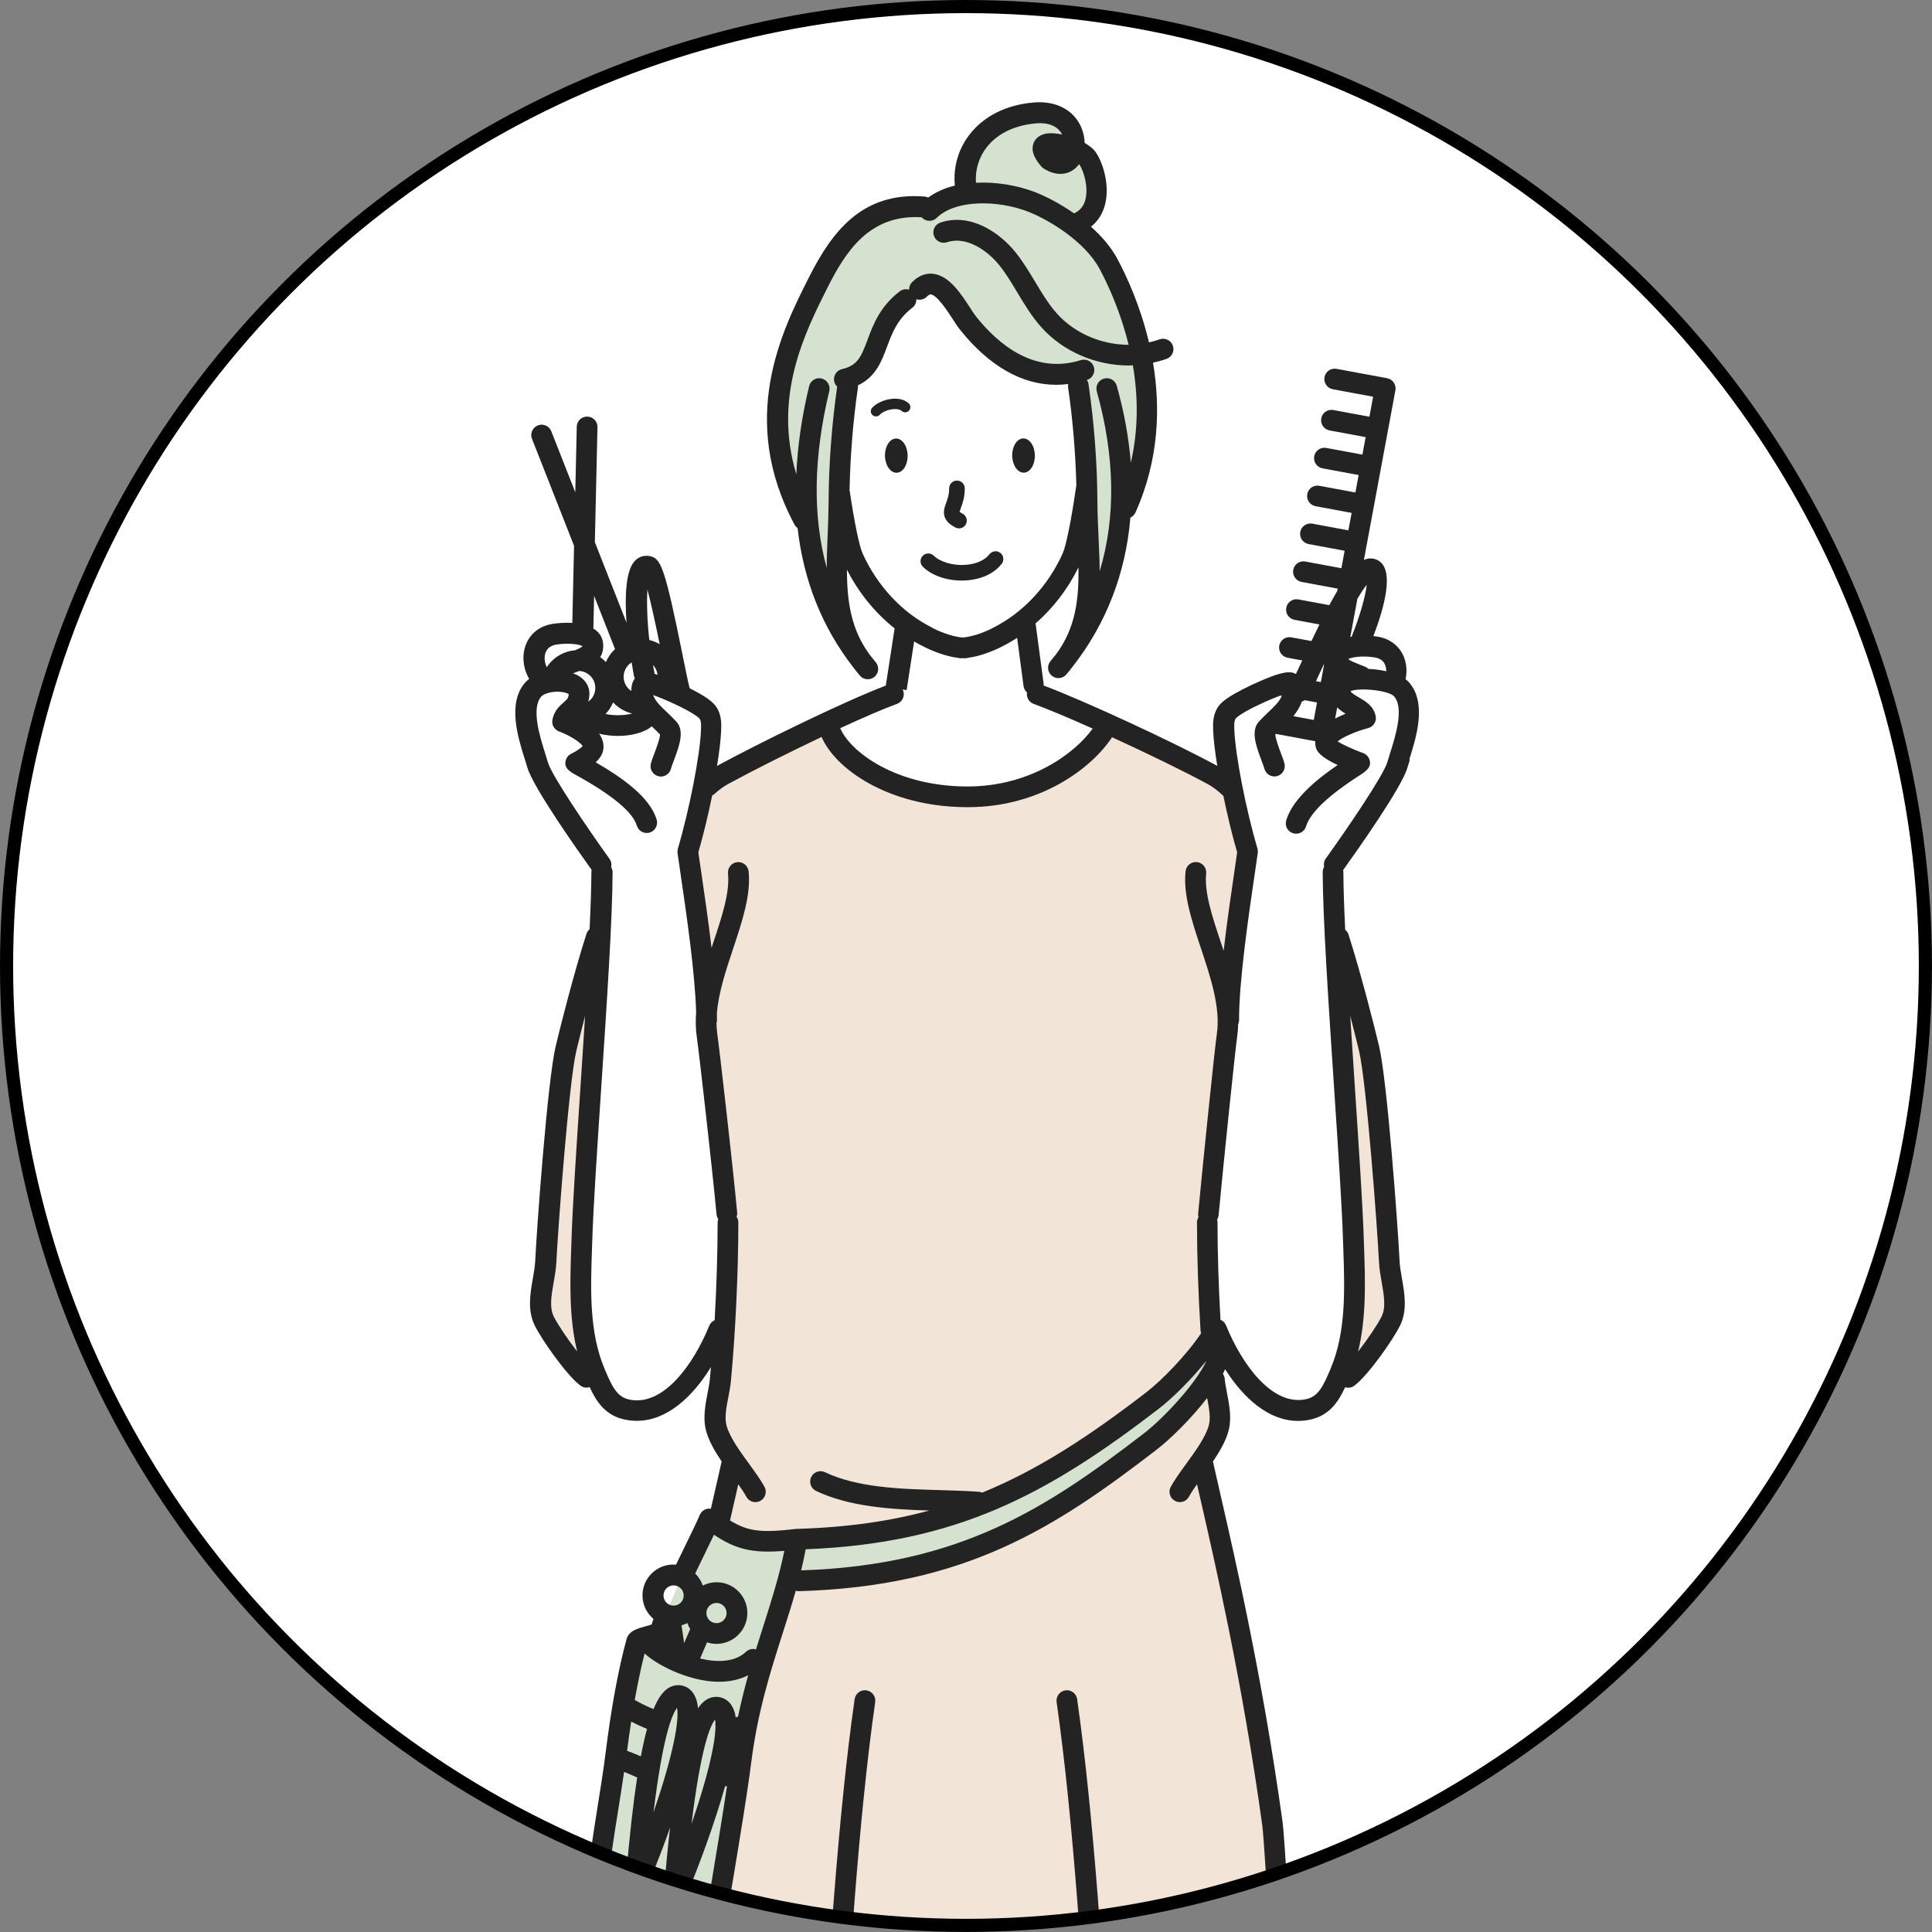 <?xml version="1.0" encoding="UTF-8"?>
<svg id="_レイヤー_2" data-name="レイヤー 2" xmlns="http://www.w3.org/2000/svg" xmlns:xlink="http://www.w3.org/1999/xlink" viewBox="0 0 441.41 441.41">
  <rect x="0" y="0" width="441.41" height="441.41" fill="#808080" stroke="none"/>
  <defs>
    <style>
      .cls-1 {
        fill: none;
        stroke: #000;
        stroke-miterlimit: 10;
        stroke-width: 3px;
      }

      .cls-2 {
        clip-path: url(#clippath);
      }

      .cls-3, .cls-4 {
        fill: #fff;
      }

      .cls-5 {
        fill: #f2e4d7;
      }

      .cls-5, .cls-6, .cls-7, .cls-4 {
        stroke-width: 0px;
      }

      .cls-6 {
        fill: #232323;
      }

      .cls-7 {
        fill: #d4e2cf;
      }
    </style>
    <clipPath id="clippath">
      <circle class="cls-4" cx="220.98" cy="221.95" r="219.2"/>
    </clipPath>
  </defs>
  <g id="_レイヤー_2-2" data-name="レイヤー 2">
    <g>
      <circle class="cls-3" cx="220.98" cy="221.95" r="219.2"/>
      <g class="cls-2">
        <g>
          <path class="cls-5" d="m317.4,288.29c-.37-7.65-2.85-41.28-4.63-48.72-1.69-7.1-7.15-28.28-10.37-34.44l-9.95,6.64s-1.18-17.17-5.25-23.68c-2.51-4.02-5.88-8.67-10.26-11.05-10.17-5.53-27.67-14.51-36.36-17.66l9.83,9.93c-5.09,6.07-15.43,12.75-29.38,12.75-14.85,0-25.58-6.25-29.87-12.26l9.53-9.64c-8.68,3.16-25.36,11.36-35.53,16.88-4.39,2.38-7.75,7.03-10.26,11.05-4.06,6.51-5.25,23.68-5.25,23.68l-9.96-6.64c-3.22,6.16-8.68,27.34-10.37,34.44-1.78,7.44-4.26,41.07-4.63,48.72-.21,4.36-2.35,9.54-.33,13.57,1.53,3.06,6.93,10.74,9.72,12.84l30.64-22.75,1.31.62c-.27,7.53-.75,15.52-1.42,22.7-.31,3.35-1.85,7.58-.97,10.96.63,2.42,2.26,5,4.02,7.5l-.34.32c-2.61,11.99-10.53,43.25-15.96,82.56-1.48,10.7-12.46,226.12-12.46,226.12,2.35,10.17,36.39,25.51,51.62,27.37,13.95,1.71,17.17-3.77,30.5-3.92,13.33.14,16.55,5.63,30.5,3.92,15.23-1.87,49.27-17.21,51.62-27.37,0,0-10.98-215.42-12.46-226.12-5.43-39.32-13.35-70.57-15.96-82.56l-.41-.22c1.79-2.53,3.46-5.15,4.1-7.6.88-3.39-.65-7.62-.97-10.96-.56-5.98-.99-12.53-1.27-18.91l31.82,18.34c2.79-2.1,8.19-9.78,9.72-12.84,2.02-4.03-.12-9.21-.33-13.57Z"/>
          <path class="cls-7" d="m263.27,319.98c-23.72,18.25-44.72,30.65-81.22,31.69-10.03,1.16-13.22.43-19.96-4.6-2.23,5.34-8.43,16.29-11.12,25.48-.35,1.21-5.19,1.4-5.52,2.62-2.36,8.73-3.81,18.41-4.72,25.65-1.78,14.25-6.18,33.47-3.61,39.19,3.58,7.93,18.68,9.83,24.98,6.68,0,0,5.71-32.73,7.12-44.08,2.15-17.18,7.35-28.93,10.73-41.49l2.48.06c36.5-1.04,56.57-13.56,80.3-31.81,4.84-3.72,12.77-12.25,15.12-17.73l.52-9.39c-2.35,5.48-10.28,14-15.12,17.73Z"/>
          <path class="cls-4" d="m166.03,292.57c1.83-11.72-8.93-98-8.93-98,2.65-8.94,5.16-21.69,5.39-27.74.05-1.35.08-2.8-.68-3.92-.43-.63-1.07-1.09-1.7-1.52-1-.68-2.67-1.58-4.49-2.46v-.21c-1.07-2.77-5.29-28.65-7.39-29.27-4.61-1.36-3.27,12.89-1.95,19.21l.76,7.58c-.45.56-.5,1.37-.4,2.1.12.88.98,5.78,1.41,6.51l-6.52.78h-9.39c-.26-1.3-3.65-.78-3.65-.78.54-2.78,3.59-2.62,3.78-6.26.09-1.6-1.47-2.54-3.44-2.84l1.36-4.2c3.78-1.43,5.47-2.09,5.21-4.43-.27-2.4-5.16-2.73-8.6-2.22-5.21.78-5.82,6.37-3.39,9.65l.41,1.71c-.75.29-1.4.68-1.86,1.17-4.02,4.25-.11,13.67.88,17.28,1.23,4.47,14.46,22.85,14.46,22.85l.26,2.11c-.1,18.48-4.06,65.41-4.63,83.5-.32,10.01-.99,20.96,2.97,30.37,1.63,3.88,3.11,7.64,7.47,8.52,10.3,2.09,17.79-10.75,20.85-18.31l1.83-11.18Z"/>
          <path class="cls-4" d="m275.76,292.57c-1.83-11.72,8.93-98,8.93-98-2.65-8.94-5.16-21.69-5.39-27.74-.05-1.35-.08-2.8.68-3.92.43-.63,1.07-1.09,1.7-1.52,1-.68,9.56-3.89,11.38-4.77l3.58-1.16c1.07-2.77,13.81-24.15,15.9-24.77,4.61-1.36,2.36,4.37,1.04,10.69l-.78,5.48c7.3.52,8.02,4.42,5.59,7.69,0,0,.99,2.39,1.45,2.88,4.02,4.25.11,13.67-.88,17.28-1.23,4.47-14.46,22.85-14.46,22.85l-.26,2.11c.1,18.48,4.06,65.41,4.63,83.5.32,10.01.99,20.96-2.97,30.37-1.63,3.88-3.11,7.64-7.47,8.52-10.3,2.09-17.78-10.75-20.85-18.31l-1.83-11.18Z"/>
          <path class="cls-4" d="m248.41,108.8l-2.61-22.94s-15.53-2.85-21.38-8.86c-4.16-4.28-7.81-11.76-12.71-10.91-2.34.41-10.5,5.44-12.84,15.61-1.74,7.54-5.22,6.47-5.22,6.47.14,2.41-2.76,16.42-2.34,20.12,0,0,3.56,19.11,3.58,19.16,2.89,6.44,7.28,11.54,12.04,15.06,1.59,1.17-3.79,14-2.16,14.81l-15.54,8.33s8.34,16.95,33.11,16.16c19.07-.6,30.76-16.56,30.76-16.56l-16.68-7.87c.5-1.69-3.86-14.51-1.71-16.33,4.04-3.42,7.69-8.02,10.2-13.63.23-.52.48-1.28.73-2.22l2.76-16.4Z"/>
          <path class="cls-7" d="m253.3,60.35c-2.18-4.08-7.24-9.3-7.24-9.3,6.65-2.74,4.54-11.84,2.39-14.91-.57-.81-1.75-1.63-3.09-2.24.4-3.29-3.81-8.35-9.13-8.07-11.3.59-17.55,7.89-15.47,19.1,0,0-5.21.15-7.68,2.73l-1.95-.35c-16.14-2.09-21.8,12.17-26.61,21.08-8.79,16.31-6.78,33.63-6.78,33.63,1.25,6.18,2.28,14.05,6.69,19.29,1.46,10.74,5.51,20.93,12.67,30.02-4.75-6.25-5.81-13.07-5.88-20.45l1.25-6.32-.89-6.7c.03-1.02.05-2.04.06-3.07.05-8.91.72-17.81,2.01-26.62h0,0c6.01-3.34,4.69-13.08,13.32-19.7l4.75-2.37,2.08-.7c1.57-.42,5.52,9.05,12.62,14.18s19.38,6.3,19.38,6.3l2.25,19.76c.08,1.41.14,2.82.18,4.23l-2.59,15.35c-.26,1.75,3.02.28,3.02.28.02,0,.03-.01.05-.02.39,9.41.28,17.89-5.59,25.61,7.81-9.91,11.85-21.09,12.86-32.86,1.95-3.79,3.25-8.18,4.94-11.24,1.82-12.78,1.85-28.87-7.62-46.62Z"/>
          <path class="cls-6" d="m233.79,100.17c1.43-.02,2.62,1.71,2.65,3.87.03,2.16-1.09,3.93-2.52,3.95-1.43.02-2.62-1.7-2.66-3.87-.03-2.16,1.1-3.93,2.53-3.95Zm-31.6,3.97c.04,2.16,1.23,3.89,2.66,3.87,1.43-.02,2.56-1.79,2.52-3.95-.03-2.16-1.22-3.89-2.65-3.87-1.43.02-2.56,1.8-2.53,3.95Zm16.11,16.38c.26.13.53.2.81.2.65,0,1.27-.35,1.58-.97.45-.87.1-1.94-.77-2.39-.39-.2-.58-.34-.68-.42.05-.21.19-.59.29-.88.39-1.05.91-2.49.89-4.5-.01-.97-.8-1.76-1.78-1.76h-.02c-.98.01-1.77.81-1.76,1.79.01,1.36-.35,2.36-.67,3.24-.57,1.55-1.43,3.89,2.1,5.69Zm-15.17-29.3c-1.57.29-3.05,1.04-3.87,1.95-.44.49-.4,1.23.09,1.67.23.2.51.3.79.3.32,0,.65-.13.88-.39.39-.44,1.33-.98,2.54-1.2,1.07-.2,1.99-.07,2.46.35.49.44,1.23.4,1.67-.09.44-.49.4-1.23-.09-1.67-1.04-.94-2.63-1.26-4.48-.92Zm17.62,41.38c3.49-.22,6.37-1.56,8.11-3.78.61-.77.47-1.89-.3-2.49-.77-.61-1.89-.47-2.49.3-1.09,1.39-3.11,2.27-5.54,2.43-2.84.19-5.72-.67-7.19-2.1-.7-.69-1.82-.68-2.51.02-.69.7-.68,1.82.02,2.51,2.02,1.98,5.35,3.15,8.89,3.15.34,0,.68-.01,1.02-.03Zm101.38,40.93c-.22.7-.42,1.32-.56,1.82-1.25,4.57-12.17,19.92-14.69,23.42.03.16.05.32.05.49,0,3.43.16,7.98.41,13.17.35.28.63.66.77,1.12,2.84,8.91,5.8,20.55,6.97,25.46,1.85,7.74,4.31,41.24,4.69,49.16.06,1.21.29,2.54.54,3.95.6,3.43,1.28,7.32-.46,10.8-1.57,3.13-7.17,11.23-10.41,13.67-.43.32-.92.47-1.42.47-.24,0-.47-.05-.69-.12-1.53,3.32-3.61,6.52-8.1,7.43-.9.18-1.79.27-2.67.27-6.7,0-12.44-5.18-16.65-11.8-.15.34-.32.69-.51,1.05.21.3.36.66.41,1.05,0,.01,0,.05,0,.06.09.98.3,2.07.52,3.21.52,2.71,1.12,5.78.38,8.61-.62,2.37-2.02,4.79-3.58,7.1.43,1.97.99,4.4,1.65,7.29,3.4,14.79,9.73,42.31,14.25,75.07,1.47,10.68,12.03,217.52,12.48,226.32.01.22,0,.44-.06.65-2.38,10.29-28.95,23-46.01,27.6-.15,4.36-.65,15.25-1.18,26.73-.64,13.94-1.43,31.17-1.45,33.72,3.53,10.42,11.89,27.87,13.24,29.55,6.54,7.94,6.35,14.07,5.05,17.81-1.76,5.04-6.3,8.1-10.03,8.89-1.47.31-2.97.47-4.47.47-5.17,0-10.41-1.82-14.89-5.26-6.18-4.75-10.08-11.96-10.44-19.3-.25-5.01-1.69-8.38-3.09-11.64-2.07-4.84-4.2-9.83-1.83-18.82.05-1.93-.14-15.64-.31-27.79-.48-34.69-.43-34.94-.21-35.59-2.46-.57-5.22-1-8.68-1.05-5.09.05-8.67.9-11.98,1.83-.02,2.43-.32,9.57-1.3,32.6-.54,12.65-1.14,26.91-1.18,29.13,2.75,9.54.55,14.7-1.58,19.68-1.4,3.26-2.84,6.64-3.09,11.65-.33,6.7-3.38,12.88-8.59,17.42-5.04,4.4-11.66,6.82-18.45,6.82-.82,0-1.65-.04-2.47-.11-3.37-.29-7.94-2.86-10.03-7.82-1.36-3.24-2.55-10,4.71-18.86,0,0,.01-.01.02-.02.01-.01.02-.03.03-.04,1.36-1.68,9.74-19.17,13.26-29.59.06-2.46-.18-20.03-.38-34.24-.16-11.64-.31-22.64-.33-26.96-17.02-5.15-40.96-17.06-43.21-26.81-.05-.21-.07-.43-.06-.65.07-1.3,6.68-130.81,10.28-193.11-.76-.2-1.51-.42-2.24-.68-4.73-1.68-8.05-4.4-9.61-7.84-2.02-4.47-.75-13.58,1.56-28.05.67-4.19,1.37-8.53,1.85-12.41,1.3-10.36,2.86-18.86,4.78-25.98.52-1.93,2.51-2.46,4.43-2.99.38-.1.93-.25,1.31-.39.13-.42.27-.85.41-1.28-1.53-1.29-2.5-3.22-2.5-5.37,0-3.88,3.16-7.04,7.04-7.04.21,0,.41.01.62.03.82-1.73,1.64-3.4,2.4-4.95,1.26-2.57,2.34-4.78,3.02-6.41,0-.01.02-.03.02-.04.03-.07.07-.14.12-.21.04-.07.08-.14.13-.21,0-.01.01-.03.02-.04.03-.04.07-.08.11-.12.06-.07.12-.14.18-.2.05-.05.11-.09.16-.13.07-.05.13-.1.2-.15.06-.04.12-.07.18-.1.07-.04.15-.07.23-.1.06-.02.12-.04.19-.06.08-.02.17-.05.25-.06.06-.01.12-.01.19-.02.09,0,.18-.02.26-.01.07,0,.14.01.21.02.04,0,.07,0,.1,0,.28-1.23.55-2.41.81-3.52.66-2.89,1.22-5.32,1.65-7.28-1.56-2.31-2.96-4.73-3.58-7.1-.74-2.83-.14-5.9.38-8.61.22-1.14.43-2.23.52-3.18.08-.86.16-1.77.23-2.66-4.23,6.85-10.08,12.27-16.94,12.27-.87,0-1.76-.09-2.67-.27-4.48-.91-6.57-4.11-8.1-7.43-.23.07-.46.12-.69.12-.5,0-.99-.15-1.42-.47-3.24-2.44-8.85-10.54-10.41-13.67-1.74-3.48-1.06-7.37-.46-10.8.25-1.41.48-2.74.54-3.95.38-7.92,2.84-41.43,4.69-49.16,1.18-4.96,4.17-16.69,7.01-25.6.14-.44.4-.81.73-1.09.24-5.15.4-9.67.41-13.08,0-.17.02-.33.05-.49-2.52-3.5-13.43-18.86-14.69-23.42-.14-.5-.33-1.12-.56-1.82-1.55-4.89-4.15-13.07.24-17.72.22-.24.48-.45.75-.66-1.44-2.44-1.73-5.47-.7-7.97,1.05-2.54,3.24-4.18,6.16-4.62.57-.09,2.38-.32,4.39-.2l.4-17.62-9.61-24.44c-.48-1.22.12-2.59,1.34-3.07,1.22-.48,2.59.12,3.07,1.34l5.48,13.94.34-14.98c.03-1.31,1.09-2.35,2.42-2.31,1.31.03,2.34,1.11,2.31,2.42l-.6,26.26,7.24,18.41c-.42-5.9-.24-12.17,2.08-14.31.98-.9,2.29-1.2,3.59-.82,2.2.65,3.18,2.92,7.08,22.24.62,3.06,1.3,6.45,1.67,7.87,1.54.77,2.89,1.53,3.78,2.14.82.56,1.67,1.18,2.33,2.15,1.22,1.81,1.14,3.93,1.09,5.34-.08,2.05-.42,4.9-.94,8.11.04-.02.08-.05.12-.07,9.31-5.06,28.96-14.7,38.44-18.28l2.01-13.07c-4.43-3.52-8.22-8.15-10.89-13.42,0,7.19.91,13.67,5.26,19.52.43.55.87,1.09,1.32,1.63.84.99.71,2.48-.27,3.32-.45.38-.99.57-1.54.57-.66,0-1.32-.27-1.78-.81-.55-.62-1.05-1.25-1.53-1.89-7.13-9.17-11.37-19.81-12.73-31.81-.26-.2-.5-.44-.67-.75-13.01-24.21-2.92-44.3,3.12-56.3,5.23-10.41,12.07-19.88,26.56-18.73.3.02.57.11.82.23,1.75-1.28,3.83-2.17,6.09-2.73-.4-4.28.81-8.45,3.48-11.81,2.26-2.85,6.57-6.41,14.3-7.16,5.25-.51,9.41,1.63,11.13,5.74.48,1.13.72,2.32.75,3.48,1.08.62,1.98,1.34,2.51,2.09,1.66,2.37,3.39,7.77,2.05,12.35-.57,1.95-1.64,3.53-3.12,4.71,2.4,2.13,4.57,4.6,6.06,7.39,2.12,3.97,5.22,10.7,7.19,19.03.82-.18,1.63-.4,2.43-.69,1.23-.44,2.59.2,3.03,1.43.44,1.23-.2,2.59-1.43,3.03-1.01.36-2.05.64-3.1.87,1.7,10.15,1.43,22.13-4.02,34.25-.24.53-.66.91-1.15,1.15-1.07,12.68-5.48,24.17-13.19,34.04-.46.61-.95,1.22-1.47,1.82-.47.54-1.12.81-1.78.81-.55,0-1.09-.19-1.54-.57-.99-.84-1.11-2.33-.27-3.32.43-.51.85-1.04,1.26-1.56,4.47-5.97,5.23-12.55,5.13-19.86-2.42,4.94-5.82,9.34-9.83,12.84.03.1.06.19.07.29l1.78,13.32c.02.18.02.36,0,.54,9.2,3.45,29.44,12.81,39.58,18.31.04.02.07.05.11.07-.52-3.21-.86-6.05-.94-8.1-.05-1.41-.13-3.53,1.09-5.34.66-.97,1.51-1.6,2.33-2.15,1.6-1.09,4.7-2.68,7.71-3.96,4.37-1.86,6.45-2.27,7.78-1.44.38-.81.8-1.72,1.2-2.58.08-.18.16-.35.25-.53l-3.36-.62c-1.29-.24-2.13-1.47-1.9-2.76.24-1.29,1.47-2.14,2.76-1.9l4.59.85c.64-1.34,1.25-2.6,1.84-3.79l-5.69-1.06c-1.29-.24-2.13-1.47-1.9-2.76.24-1.29,1.46-2.14,2.76-1.9l7.08,1.31c.62-1.17,1.22-2.23,1.8-3.21l.11-.57-8.25-1.53c-1.29-.24-2.13-1.47-1.9-2.76s1.47-2.13,2.76-1.9l8.24,1.53.74-3.99-8.24-1.53c-1.29-.24-2.13-1.47-1.9-2.76s1.48-2.14,2.76-1.9l8.24,1.53.74-3.99-8.24-1.53c-1.29-.24-2.13-1.47-1.9-2.76s1.48-2.14,2.76-1.9l8.24,1.53.74-3.99-8.25-1.53c-1.29-.24-2.13-1.47-1.9-2.76s1.48-2.14,2.76-1.9l8.25,1.53.74-4-8.24-1.53c-1.29-.24-2.13-1.47-1.9-2.76.24-1.29,1.48-2.14,2.76-1.9l8.24,1.53.85-4.57-9.21-1.71c-1.29-.24-2.13-1.47-1.9-2.76.24-1.29,1.47-2.13,2.76-1.9l11.54,2.14c.62.11,1.16.47,1.52.99.36.52.49,1.16.38,1.77l-7.2,38.76c.2-.09.41-.17.61-.22,1.06-.27,2.12-.08,2.98.55,3.2,2.35,1.22,10.13-1.42,17.07.35.04.63.07.79.1,3.03.45,4.66,2.08,5.5,3.36,1.18,1.8,1.55,4.1,1.06,6.39.23.18.44.36.63.56,4.39,4.65,1.79,12.83.24,17.72Zm-8.13-23.34c-2.91-.44-5.24-.02-5.91.37,0,.04,0,.05,0,.05.28.37,2.18,1.09,3.7,1.67.33.12.61.31.84.55,1.37.05,2.78.23,4.09.53,0-.71-.15-1.38-.48-1.89-.45-.69-1.2-1.12-2.24-1.27Zm-18.51,13.43l4.67.87.74-3.99-2.8-.52c-.21.14-.43.25-.67.31-.44,1.27-1.13,2.36-1.94,3.33Zm9.55.55c.78-.42,1.6-.78,2.4-1.1-.63-.38-1.32-.84-1.93-1.43l-.47,2.53Zm5.09-27.4l-1.62,8.75c.1-.02.2-.03.3-.05,1.96-4.86,3.17-9.36,3.46-11.87-.64.79-1.36,1.89-2.13,3.17Zm-7.69,15.06c-.29.61-.55,1.17-.76,1.63-.38.82-.71,1.54-1.01,2.17l1.11.21.74-3.99h-.07Zm-79.48-110.07c4.6-.25,9.46.58,13.53,2.14,2.19.84,5.53,2.5,8.91,4.85,1.28-.59,2.12-1.55,2.53-2.94.84-2.87-.28-6.74-1.38-8.31,0,0,0,0,0,0-.28.38-.59.72-.95,1.02-1.94,1.62-4.61,1.61-7.15-.02-.19-.12-.35-.27-.5-.43-1.15-1.32-2.59-3.31-1.81-5.36.28-.72,1.05-1.97,3.18-2.23.91-.11,2.09-.01,3.35.25-.99-1.93-3.16-2.82-6.15-2.53-4.8.47-8.62,2.33-11.04,5.39-1.85,2.33-2.71,5.21-2.5,8.18Zm-33.65,73.01c.05-8.81.72-17.7,1.96-26.43-.32-.31-.56-.71-.67-1.17-.29-1.27.51-2.55,1.78-2.84,3.5-.8,4.36-2.74,5.83-6.7,1.25-3.38,2.81-7.58,7.35-11.06.64-.49,1.44-.6,2.15-.38-.02-.62.21-1.24.67-1.72,1.77-1.8,3.56-2.04,4.74-1.92,3.7.37,6.36,4.45,8.49,7.73.53.82,1.04,1.6,1.41,2.06,5.08,6.37,13.36,13.27,23.92,9.94,1.25-.39,2.58.3,2.97,1.55.39,1.25-.3,2.58-1.55,2.97-.02,0-.03,0-.05.01.2.29.34.62.39.99,1.29,8.89,1.98,17.96,2.03,26.95.02,2.76.14,5.48.26,8.11.12,2.6.24,5.16.25,7.69,3.71-12.26,3.53-26.16-.65-41.13-.35-1.26.38-2.57,1.64-2.92,1.26-.35,2.57.38,2.92,1.64,1.69,6.04,2.75,11.92,3.21,17.61,1.82-7.89,1.62-15.52.47-22.28-.3.01-.59.04-.89.04-7.49,0-14.99-3.12-20.02-8.74-2.2-2.46-3.87-5.24-5.48-7.93-1.32-2.2-2.56-4.28-4.06-6.16-2.94-3.69-7.79-6.77-12.01-5.34-1.24.42-2.58-.24-3-1.48-.42-1.24.24-2.58,1.48-3,6.84-2.32,13.56,2.25,17.24,6.87,1.69,2.13,3.08,4.44,4.42,6.67,1.57,2.62,3.05,5.09,4.94,7.21,4.13,4.61,10.27,7.16,16.41,7.17-1.85-7.56-4.68-13.69-6.62-17.32-3.36-6.3-11.68-11.31-16.45-13.14-6.81-2.61-16.44-2.78-20.78,1.46-.93.92-2.44.9-3.35-.04-.03-.03-.05-.07-.08-.1-11.99-.74-17.42,7.92-21.56,16.15-5.11,10.17-12.45,24.79-7.08,42.58.27-6.39,1.23-13.1,2.92-20.14.31-1.27,1.59-2.06,2.86-1.75,1.27.31,2.05,1.59,1.75,2.86-3.64,15.11-3.83,28.63-.59,40.42,0-2.41.11-4.86.21-7.33.1-2.49.2-5.07.22-7.67Zm23.55,28.6c1.16.63,4.4,2.1,7.08,2.28,2.68-.17,5.92-1.64,7-2.24,6.79-3.4,12.54-9.57,15.85-16.96.8-1.79,1.96-7.53,3.09-15.36,0-.06.03-.11.04-.17-.2-7.5-.81-15.02-1.89-22.43-.04-.26-.02-.51.02-.75-.9.11-1.8.18-2.7.18-7.86,0-15.37-4.27-22.03-12.62-.52-.65-1.06-1.48-1.68-2.44-1.15-1.77-3.55-5.46-4.99-5.6-.28-.04-.64.27-.89.52-.65.66-1.58.85-2.4.59.02.73-.29,1.46-.92,1.94-3.45,2.65-4.64,5.85-5.79,8.95-1.21,3.25-2.56,6.86-6.61,8.77,0,.15,0,.29-.02.44-1.13,7.79-1.76,15.7-1.92,23.58.01.05.03.09.04.15,1.08,7.24,2.18,12.56,2.94,14.24,3.32,7.39,9.07,13.55,15.78,16.9Zm-4.01,3.21l-1.71,11.09-.92-.14c.04.09.09.17.13.26.45,1.23-.19,2.59-1.42,3.03-3.08,1.12-7.75,3.15-12.96,5.55,2.23,5.32,12.64,13.32,29.1,13.32,14.3,0,24.5-7.54,28.58-13.23-5.43-2.43-10.33-4.49-13.48-5.64-1.09-.4-1.71-1.5-1.52-2.61-.43-.37-.72-.88-.8-1.48l-1.46-10.99c-1.05.68-2.12,1.3-3.22,1.85-.11.06-3.98,2.18-8.01,2.7-.22.07-.45.11-.69.11h0c-.17,0-.33-.01-.5-.02-.17,0-.33.02-.5.02h0c-.24,0-.47-.05-.69-.11-4.03-.52-7.91-2.64-8.1-2.74-.61-.3-1.21-.64-1.81-.98Zm-46.13,35.15c-.91,4.44-2.02,9.04-3.17,13.02.18,1.27.38,2.65.61,4.15.74,5.04,1.67,11.4,2.41,17.66.15-.46.3-.91.45-1.36,1.93-5.8,3.75-11.29,3.31-15.62-.13-1.3.81-2.46,2.11-2.6,1.3-.14,2.46.81,2.6,2.11.55,5.35-1.43,11.3-3.52,17.6-1.65,4.95-3.34,10.03-3.73,14.78.01.56.02,1.1.02,1.62,0,.23-.04.45-.11.66.01.86.07,1.71.19,2.54.46,3.13,3.54,29.99,4.53,40.71.03.35-.02.68-.13,1,.25.38.4.83.4,1.31,0,11.21-.65,25.08-1.69,36.18-.11,1.18-.35,2.43-.58,3.63-.45,2.32-.91,4.72-.45,6.51.7,2.67,3.07,5.93,5.16,8.8,1.34,1.85,2.61,3.59,3.53,5.25.63,1.14.22,2.59-.92,3.22-.36.2-.76.3-1.14.3-.83,0-1.64-.44-2.07-1.22-.48-.87-1.13-1.84-1.85-2.86-.23.99-.46,2.03-.72,3.16-.36,1.57-.76,3.29-1.17,5.11,4.25,2.6,7.38,2.82,15.06,1.93.03,0,.06,0,.09,0,.04,0,.07-.01.11-.01,11.41-.33,21.26-1.74,30.27-4.19-8.73-.28-18.24-.85-25.87-4.48-1.18-.56-1.68-1.98-1.12-3.16.56-1.18,1.97-1.68,3.16-1.12,7.46,3.55,17.12,3.83,26.46,4.1,3.04.09,5.92.17,8.67.37.28.02.54.1.78.2,12.88-5.26,24.52-12.94,37.5-22.92,3.55-2.73,9.26-8.6,12.53-13.51-.07-.2-.12-.41-.14-.64-.52-8.45-.81-17.2-.81-24.65,0-.45.13-.86.35-1.22-.07-.26-.1-.54-.08-.83,1.03-11.04,3.79-37.8,4.26-40.97.9-6.03-1.4-12.93-3.62-19.61-2.1-6.3-4.08-12.25-3.52-17.6.14-1.3,1.3-2.25,2.6-2.11,1.3.13,2.25,1.3,2.11,2.6-.45,4.33,1.38,9.81,3.31,15.62.23.68.45,1.36.68,2.04.75-6.48,1.72-13.12,2.49-18.35.22-1.5.42-2.88.6-4.15-1.15-3.94-2.25-8.5-3.15-12.9-.04-.03-.09-.06-.12-.1-1.16-1.1-2.33-1.98-3.5-2.61-5.34-2.9-13.79-7-21.81-10.68-4.52,6.89-16.2,15.98-32.97,15.98-11.09,0-18.9-3.25-23.5-5.97-4.79-2.84-8.33-6.47-9.9-10.07-7.61,3.61-15.7,7.67-21.34,10.74-1.04.56-2.09,1.33-3.12,2.27-.15.14-.32.24-.49.33Zm112.85,129.24c-3.46,4.3-7.78,8.55-10.82,10.89-25.63,19.72-46.25,30.75-80.67,32.11-.31,1.64-.66,3.24-1.04,4.82,36.36-1.18,56.19-14.29,78.3-31.29,4.84-3.72,11.96-11.58,14.22-16.42v-.1Zm-144.52-157.19c-.06.02-.11.03-.17.05.19.06.37.13.55.21,2.13.91,3.34,2.67,3.23,4.7-.03.58-.13,1.09-.25,1.56.34-.25.65-.55.9-.9.59-.85.82-1.88.64-2.91-.32-1.81-1.85-3.1-3.61-3.19-.42.17-.85.33-1.3.5Zm7.3,9.34c2.03.47,4.55.31,6.11-.1-1.71-.39-3.22-1.29-4.38-2.54-.24.56-.53,1.1-.88,1.61-.26.37-.55.71-.85,1.02Zm5.96-11.79c-1.3.82-2.05,2.37-1.77,3.97.19,1.08.83,2,1.71,2.58-.04-1.33.35-2.27.8-2.91-.09-.18-.17-.37-.21-.57-.01-.05-.24-1.23-.53-3.06Zm5.21,2.62c.22.06.45.13.7.2,0-.07,0-.14-.02-.21-.14-.77-.49-1.46-1.02-2.01.09.5.19,1,.29,1.49.04.18.05.35.05.52Zm-1.17-7.72c.83.19,1.62.51,2.37.95-.84-4.1-1.9-9.1-2.8-12.47-.19,2.84-.06,7.1.43,11.51Zm-12.78-2.62c.18.11.35.22.51.34.98.76,1.57,1.76,1.7,2.92.15,1.36-.11,2.41-.65,3.26.48.34.91.72,1.3,1.14.48-1.13,1.19-2.14,2.09-2.97l-4.78-12.16-.17,7.47Zm-10.66,8.83c1.28-1.96,3.31-3.35,5.71-3.77.25-.04.5-.07.76-.1.84-.35,1.53-.68,1.71-.92,0,0,0,0,0-.02-.67-.39-2.99-.81-5.91-.37-1.25.19-2.09.77-2.49,1.74-.42,1.01-.31,2.33.23,3.44Zm6.97,156.37c-1.91-7.79-1.63-16.15-1.37-23.7l.07-2c.25-7.77,1.11-20.79,2.03-34.59.36-5.37.73-10.95,1.07-16.41-.86,3.29-1.57,6.15-2.01,8.02-1.71,7.18-4.21,40.97-4.56,48.29-.07,1.5-.34,3.05-.61,4.54-.52,2.97-1.01,5.78.03,7.86.9,1.79,3.18,5.2,5.36,7.99Zm31.4-7.21c.43-7.59.68-15.43.68-22.28,0-.27.06-.53.14-.78-.21-.32-.35-.68-.39-1.09-.99-10.66-4.04-37.35-4.5-40.45-.28-1.88-.31-3.78-.16-5.69-.25-9.09-2.23-22.59-3.57-31.72-.25-1.7-.48-3.28-.68-4.67,0,0,0-.02,0-.03-.01-.1-.01-.19-.01-.29,0-.06,0-.13,0-.19,0-.07.02-.14.03-.21.01-.09.03-.18.05-.26,0-.01,0-.02,0-.03,2.65-8.94,5.07-21.38,5.29-27.15.03-.84.08-1.98-.28-2.5-.2-.3-.72-.66-1.07-.89-2.16-1.47-6.95-3.65-9.6-4.57.5,1.4,1.79,2.62,3.24,3.99.7.67,1.43,1.36,2.11,2.11,1.93,2.14.57,5.74-.63,8.92-.27.71-.54,1.44-.63,1.8-.31,1.27-1.6,2.05-2.87,1.73-1.27-.31-2.04-1.6-1.73-2.87.16-.63.45-1.42.8-2.33.39-1.04,1.28-3.39,1.3-4.34-.49-.52-1.04-1.04-1.61-1.58-.1-.09-.19-.19-.29-.28-1.73,1.46-4.72,2.19-7.72,2.19-1.49,0-2.97-.18-4.3-.52.77,1.1,1.19,2.38.92,3.82-.19,1.03-.87,1.95-1.7,2.73,6.03,3.48,12.39,7.94,13.93,13.1.37,1.25-.34,2.57-1.59,2.95-1.25.37-2.57-.34-2.95-1.59-.92-3.09-5.58-6.97-13.83-11.52-1.42-.78-3.04-1.67-2.33-3.62.24-.66.78-1.16,1.42-1.4.95-.48,1.98-1.19,2.36-1.61-.34-.75-2.76-2.4-5.39-3.37-1.09-.4-1.74-1.54-1.51-2.68.4-2.04,1.63-3.12,2.52-3.91.79-.69,1.14-.99,1.21-1.92-.24-.19-.99-.51-2.23-.56-1.8-.07-3.45.48-3.99,1.05-2.48,2.62-.32,9.39.83,13.03.25.77.46,1.45.61,2,.81,2.96,9.08,15.12,14.09,22.1.41.57.52,1.26.38,1.9.2.35.33.75.33,1.19-.03,10.56-1.34,30.38-2.62,49.56-.91,13.75-1.78,26.74-2.02,34.42l-.07,2.01c-.32,9.37-.65,19.07,2.85,27.36l.13.32c1.62,3.84,2.75,6.22,5.62,6.8,7.74,1.57,14.63-8.11,18.19-16.88.24-.59.7-1.04,1.24-1.27Zm-4.45,57.91c.78.76,1.37,1.7,1.74,2.74.95-.47,2.01-.75,3.14-.75,3.88,0,7.04,3.16,7.04,7.04s-3.16,7.04-7.04,7.04c-.76,0-1.49-.12-2.17-.35l-1.58,3.69c.99.24,2,.43,3.01.51,3.21.28,5.72-.41,7.48-2.05.63-.59,1.5-.76,2.27-.54.53-1.71,1.07-3.41,1.6-5.08,1.88-5.87,3.66-11.47,4.88-17.43-7.2.58-10.98-.28-16.08-3.68-.57,1.21-1.22,2.54-1.93,3.99-.74,1.52-1.54,3.15-2.35,4.85Zm-15.56,40.51c1.07.38,2.12.81,3.15,1.27.45-2.38.91-4.46,1.41-6.28-1.24-.5-2.45-1.06-3.62-1.67-.33,2.13-.64,4.36-.94,6.68Zm6.04,14.06c.52-1.53,1.04-3.1,1.54-4.67,4.14-13.06,4.11-17.71,3.84-19.22-1.12,1.43-3.26,6.44-5.38,23.89Zm8.68,2.67c.52-1.53,1.04-3.1,1.54-4.67,4.14-13.06,4.11-17.71,3.84-19.22-1.12,1.43-3.26,6.43-5.38,23.89Zm12.96-34.01c-1.93.99-4.18,1.5-6.68,1.5-.56,0-1.14-.03-1.72-.08-5.71-.5-12.16-3.54-15.28-6.39-.81,3.24-1.56,6.76-2.25,10.63,1.35.77,2.8,1.47,4.29,2.09.97-2.35,2.03-3.88,3.2-4.69,1.1-.76,2.39-.97,3.61-.62.86.25,2.04.9,2.75,2.56.18.42.49,1.14.6,2.56.55-.81,1.12-1.42,1.72-1.83,1.1-.76,2.39-.97,3.61-.62.86.25,2.04.9,2.75,2.56.15.36.4.93.54,1.97.18-.06.35-.13.53-.19.7-3.32,1.48-6.46,2.33-9.46Zm-7.25-11.89c1.27,0,2.31-1.03,2.31-2.31s-1.03-2.31-2.31-2.31-2.31,1.04-2.31,2.31,1.03,2.31,2.31,2.31Zm-7.99.48l.6,4.07,1.38-3.21c-.26-.43-.47-.88-.64-1.36-.42.21-.87.38-1.33.5Zm-4.12-6.8c0,1.27,1.03,2.31,2.31,2.31s2.31-1.03,2.31-2.31-1.03-2.31-2.31-2.31-2.31,1.03-2.31,2.31Zm-5.4,79.83c4.99,1.78,10.6,1.71,13.83.63.9-5.19,4.29-24.92,6.08-36.92-.14.03-.29.06-.43.06,0,0-.01,0-.02,0-.51,1.84-1.12,3.87-1.85,6.12-3.05,9.47-6.7,18.45-7.8,20.6-.41.81-1.24,1.29-2.11,1.29-.23,0-.46-.03-.69-.1-1.1-.33-1.8-1.4-1.66-2.54.05-.4.12-1.27.22-2.48.43-4.97.87-9.45,1.34-13.48-2.48,7.05-4.92,12.95-5.79,14.64-.41.81-1.24,1.29-2.11,1.29-.23,0-.46-.03-.69-.1-1.1-.33-1.8-1.4-1.66-2.54.05-.4.12-1.27.22-2.48.77-8.92,1.59-16.28,2.5-22.24-1.02-.46-2.01-.9-2.98-1.28-.42,2.9-.9,5.91-1.37,8.85-1.64,10.24-3.5,21.85-1.92,25.35,1,2.21,3.44,4.1,6.88,5.33Zm48.87,327.05c-.12.02-.24.04-.35.04-.51,0-1.02-.16-1.46-.5-1.05-.82-2.13-1.79-3.27-2.83-6.78-6.12-12.13-9.99-19.18-4.07-5.3,6.53-5.06,11.16-3.91,13.91,1.25,2.97,4.06,4.76,6.07,4.93,6.37.55,12.72-1.47,17.4-5.56,1.97-1.72,3.54-3.73,4.7-5.92Zm7.04-38.24q-.18-.59,1.08-30.35c.5-11.81,1.1-26.03,1.27-31.11-2.55.62-5.35,1.1-8.82,1.1-1.63,0-3.4-.1-5.37-.35-1.66-.2-3.59-.58-5.68-1.09.04,4.96.17,15.02.32,25.6.48,34.77.45,34.87.23,35.51-2.24,6.73-6.83,17.18-10.27,24.21,7.65-1.7,14.07,4.09,18.3,7.91,1.08.97,2.1,1.89,3.01,2.61.16.13.3.27.41.43.41-1.43.67-2.9.75-4.41.29-5.85,1.98-9.79,3.46-13.27,2.07-4.85,3.71-8.69,1.3-16.8Zm68.2,37.09c-.15-.1-.29-.21-.42-.35-3.42-3.62-6.72-5.36-9.84-5.17-5.56.34-10.19,6.64-13.25,10.81-.28.38-.54.73-.79,1.07.81.85,1.69,1.65,2.64,2.38,4.67,3.59,10.32,5.02,15.48,3.92,2.42-.52,5.45-2.68,6.54-5.82.72-2.05.56-4.37-.37-6.85Zm-16.73-72.88c.48-10.46.94-20.43,1.13-25.38-1.01.2-1.97.35-2.85.46-1.97.24-3.74.35-5.37.35-4.97,0-8.56-.97-12.02-1.95-.08,2.42.16,20.04.36,34.3.39,28.19.36,28.29.21,28.86-2.05,7.54-.46,11.25,1.55,15.95,1.49,3.48,3.17,7.42,3.46,13.27.16,3.28,1.21,6.54,2.97,9.47,3.58-4.88,8.99-12.21,16.73-12.68,1.6-.1,3.19.13,4.78.64-3.37-6.36-9.56-20-12.28-28.17-.23-.69-.26-.78,1.32-35.11Zm22.21-377.95c-3.63,4.69-8.38,9.37-11.56,11.81-22.92,17.63-43.49,31.21-81.68,32.3-.02,0-.05,0-.07,0-.23,0-.45-.04-.66-.11-.92,3.25-1.94,6.47-3,9.77-2.82,8.82-5.73,17.94-7.2,29.69-1.41,11.28-7.08,43.87-7.14,44.2-.13.74-.6,1.38-1.27,1.71-2.25,1.13-5.35,1.69-8.66,1.69-.98,0-1.98-.07-2.99-.16-3.52,60.82-9.83,184.37-10.23,192.16,2.31,7.21,31.23,23.03,49.53,25.28,7.27.89,11.28-.26,15.93-1.58,3.32-.95,7.02-1.98,12.13-2.27.17-.04.35-.07.54-.08.62-.01,1.2,0,1.78,0,.48,0,.94-.02,1.44,0,.18,0,.36.03.53.07,5.12.28,8.83,1.32,12.14,2.27,4.65,1.33,8.66,2.47,15.93,1.58,15.71-1.93,46.98-16.95,49.53-25.27-.51-10.09-11-215.28-12.42-225.55-4.49-32.55-10.79-59.94-14.17-74.66-.26-1.13-.5-2.17-.73-3.17-.72,1.02-1.37,1.99-1.85,2.86-.43.78-1.24,1.22-2.07,1.22-.39,0-.78-.1-1.14-.3-1.14-.63-1.56-2.07-.92-3.22.92-1.65,2.18-3.4,3.53-5.25,2.09-2.88,4.46-6.14,5.16-8.8.45-1.71.04-3.98-.39-6.21Zm32.71-87.32c.35,5.47.72,11.04,1.07,16.41.91,13.79,1.78,26.81,2.03,34.58l.07,1.99c.26,7.56.54,15.92-1.37,23.71,2.18-2.79,4.47-6.21,5.36-7.99,1.04-2.08.55-4.88.03-7.86-.26-1.49-.53-3.04-.61-4.54-.35-7.31-2.85-41.09-4.56-48.29-.49-2.05-1.19-4.87-2.01-8.01Zm9.97-73.05c-1.27-1.34-7.87-2.02-9.91-1.14.23.39.79.77,1.89,1.4,1.44.83,3.42,1.96,3.87,4.29.24,1.23-.51,2.43-1.72,2.74-2.86.75-5.88,2.1-6.99,3.05,1.14.7,3.41,1.76,5.63,2.58.7.2,1.31.7,1.59,1.39.76,1.87-.71,2.82-2.26,3.83-2.67,1.73-10.78,7-12.15,11.59-.37,1.25-1.7,1.97-2.95,1.59-1.25-.37-1.97-1.69-1.59-2.95,1.53-5.14,7.6-9.82,11.75-12.64-4.66-2.19-4.92-3.6-5.06-4.36-.07-.37-.08-.73-.05-1.08l-9.03-1.68s-.08.08-.11.11c.02.95.9,3.3,1.3,4.35.34.91.64,1.7.8,2.33.31,1.27-.46,2.55-1.73,2.87-1.27.31-2.55-.46-2.87-1.73-.09-.36-.36-1.09-.63-1.8-1.2-3.18-2.55-6.78-.63-8.92.68-.75,1.41-1.44,2.11-2.11,1.38-1.31,2.6-2.48,3.15-3.79l-.21-.04s-.06-.02-.09-.03c-2.71.98-7.15,3.02-9.21,4.42-.35.23-.87.59-1.07.89-.35.52-.31,1.66-.28,2.5.22,5.77,2.64,18.21,5.29,27.15,0,.01,0,.02,0,.03.02.09.04.18.05.26.01.07.03.14.03.2,0,.06,0,.13,0,.19,0,.1,0,.19-.01.28,0,0,0,.02,0,.03-.2,1.39-.43,2.97-.68,4.67-1.43,9.75-3.6,24.49-3.6,33.52,0,.34-.07.65-.2.94-.02.99-.1,1.97-.24,2.95-.45,3.03-3.23,29.99-4.23,40.71-.03.37-.16.7-.34,1,.05.19.09.4.09.61,0,6.74.24,14.57.68,22.27.56.24,1.02.68,1.27,1.29,3.56,8.77,10.45,18.45,18.19,16.88,2.87-.58,4-2.96,5.62-6.8l.13-.32c3.5-8.3,3.17-17.99,2.85-27.37l-.07-2c-.24-7.68-1.11-20.67-2.02-34.41-1.27-19.18-2.59-39.01-2.62-49.56,0-.43.12-.84.33-1.19-.14-.64-.03-1.33.38-1.9,5.02-6.97,13.28-19.14,14.09-22.1.15-.55.37-1.23.61-2,1.16-3.64,3.31-10.41.83-13.03Zm-120.52,227.14c-1.29-.19-2.49.71-2.68,2.01-3.83,26.84-6.15,62.86-7.91,94.56-.79,14.29-1.36,39.82-1.95,66.84-.55,24.96-1.12,50.77-1.88,66.42-.06,1.31.94,2.42,2.25,2.48.04,0,.08,0,.12,0,1.26,0,2.3-.99,2.36-2.25.77-15.71,1.34-41.55,1.89-66.54.57-25.8,1.16-52.47,1.95-66.69,1.76-31.6,4.06-67.49,7.87-94.15.18-1.29-.71-2.49-2.01-2.68Zm56.07,96.57c-1.76-31.7-4.08-67.73-7.91-94.56-.19-1.3-1.39-2.19-2.68-2.01-1.29.18-2.19,1.38-2.01,2.68,3.81,26.65,6.12,62.55,7.87,94.15.79,14.21,1.38,40.88,1.95,66.67.55,25,1.12,50.84,1.89,66.56.06,1.27,1.11,2.25,2.36,2.25.04,0,.08,0,.12,0,1.31-.06,2.31-1.17,2.25-2.48-.76-15.65-1.33-41.47-1.88-66.43-.6-27.02-1.16-52.54-1.95-66.83Z"/>
        </g>
      </g>
    </g>
    <circle class="cls-1" cx="220.7" cy="220.7" r="219.2"/>
  </g>
</svg>